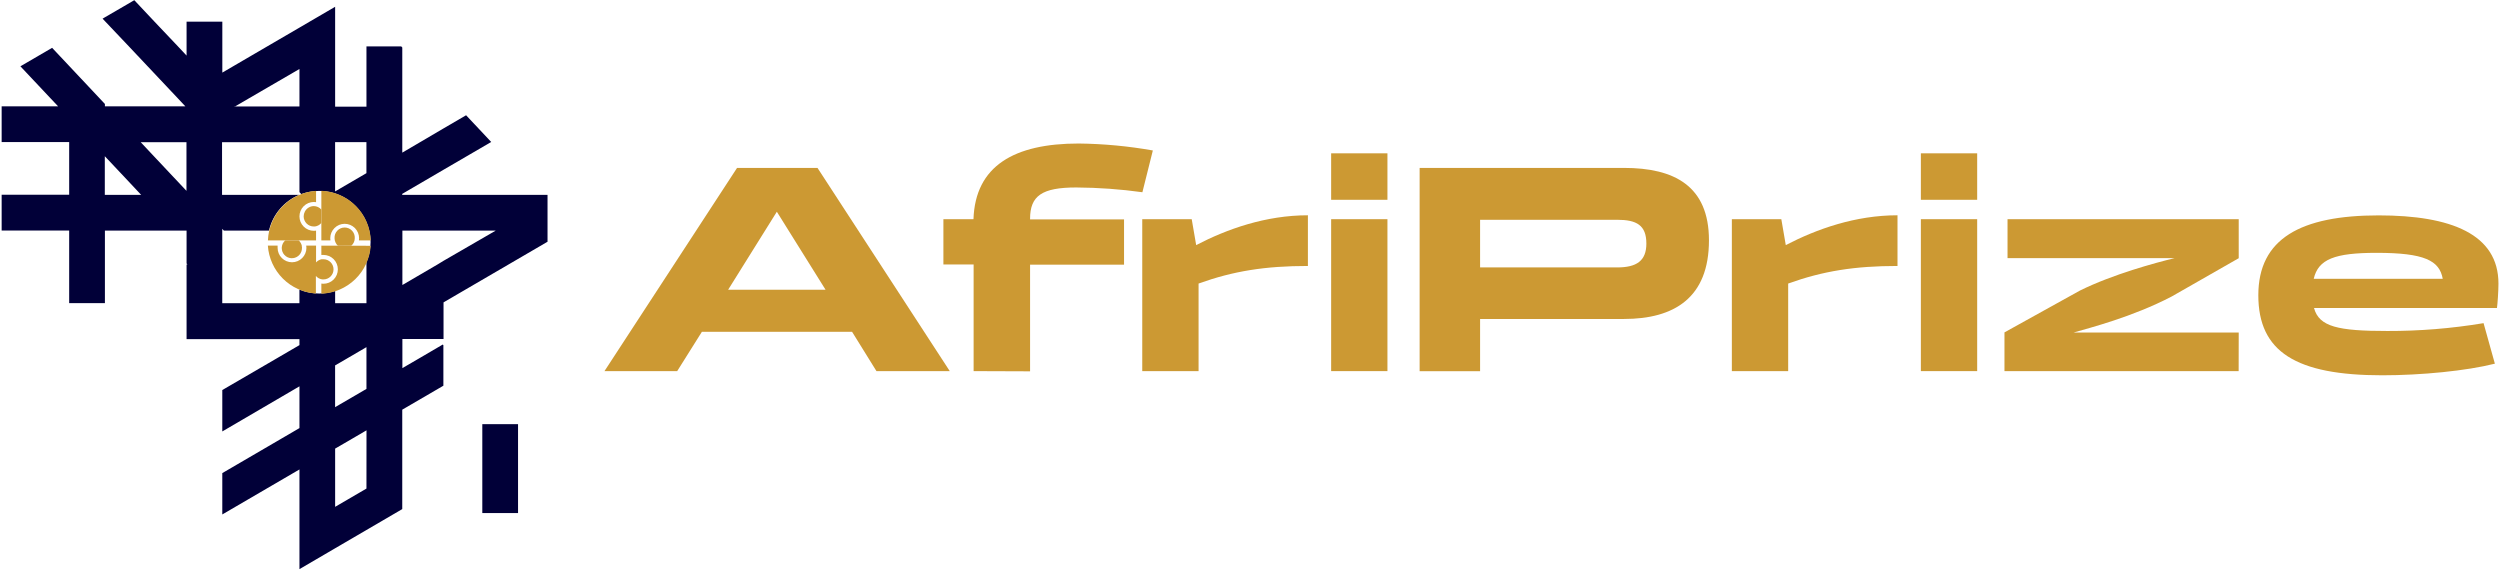 <svg width="170" height="39" viewBox="0 0 170 39" fill="none" xmlns="http://www.w3.org/2000/svg">
    <g clip-path="url(#clip0_262_2237)">
        <path d="M27.35 13.25V13.184L30.148 11.55L33.365 9.676L33.402 9.655L31.694 7.837L30.148 8.739L28.538 9.685L27.355 10.379V3.231L27.286 3.157H24.919V7.254H22.789V0.461L21.057 1.472L20.361 1.879L18.195 3.141L15.118 4.937V1.472H12.687V3.78L12.088 3.141L10.517 1.484L9.132 0.012L8.448 0.412L7.134 1.176L6.976 1.269L7.134 1.437L7.179 1.484L8.751 3.141L12.098 6.691L12.604 7.231H7.134V7.07L4.704 4.485L3.544 3.252L1.388 4.509L3.951 7.231H0.112V9.662H4.704V13.243H0.112V15.674H4.704V20.613H7.134V15.681H12.687V17.917L12.749 17.984H12.687V23.063H20.363V23.468L19.615 23.903L18.777 24.393L15.116 26.523V29.338L20.363 26.27V29.11L15.116 32.171V34.983L20.363 31.922V38.701L22.792 37.281L24.922 36.038L27.353 34.618V27.858L30.15 26.228V23.473L30.108 23.428L28.647 24.284L27.362 25.032V23.051H30.16V20.561L34.602 17.972L37.232 16.438V13.25H27.35ZM7.127 13.25V10.623L8.211 11.773L9.598 13.25H7.127ZM12.68 12.978L10.365 10.518L9.568 9.669H12.68V12.978ZM22.787 9.664H24.917V11.775L22.787 13.018V9.664ZM15.989 7.233L20.363 4.691V7.238H15.994L15.958 7.259L15.939 7.238L15.989 7.233ZM24.919 33.222L22.789 34.465V30.505L23.918 29.849L24.756 29.359L24.922 29.262L24.919 33.222ZM24.919 26.445L23.045 27.537L22.787 27.688V24.848L23.476 24.448L24.919 23.605V26.445ZM25.156 17.027C25.11 17.303 25.03 17.571 24.919 17.828V20.616H22.789V19.787C22.439 19.903 22.073 19.961 21.705 19.96C21.244 19.961 20.787 19.87 20.361 19.693V20.616H15.113V15.562L15.225 15.681H18.302C18.3 15.664 18.3 15.648 18.302 15.631C18.433 15.102 18.686 14.611 19.041 14.197C19.396 13.784 19.843 13.459 20.347 13.25H15.099V9.669H20.363V13.065L20.489 13.2C20.769 13.095 21.062 13.028 21.36 12.999C21.475 12.987 21.591 12.982 21.707 12.982C22.023 12.983 22.338 13.025 22.642 13.108L22.792 13.155C22.878 13.182 22.964 13.213 23.047 13.25C23.749 13.541 24.337 14.054 24.721 14.71C24.798 14.841 24.866 14.977 24.924 15.117C25.002 15.299 25.064 15.488 25.109 15.681C25.169 15.941 25.199 16.207 25.199 16.474C25.197 16.661 25.18 16.848 25.149 17.032L25.156 17.027ZM30.155 17.738L29.769 17.974L27.362 19.38V15.681H33.71L30.155 17.738Z" fill="#010038"/>
        <path d="M22.458 16.199C22.458 15.939 22.561 15.69 22.745 15.506C22.929 15.322 23.178 15.219 23.438 15.219C23.698 15.219 23.947 15.322 24.131 15.506C24.314 15.69 24.418 15.939 24.418 16.199C24.417 16.249 24.413 16.299 24.406 16.348H25.215C25.184 15.465 24.82 14.627 24.196 14.001C23.572 13.375 22.735 13.008 21.852 12.973V16.348H22.47C22.462 16.299 22.458 16.249 22.458 16.199Z" fill="#CC9933"/>
        <path d="M22.68 18.315C22.68 18.497 22.608 18.672 22.479 18.8C22.351 18.929 22.176 19.001 21.994 19.001H21.921C21.75 18.98 21.593 18.896 21.48 18.765V19.141V19.96C20.634 19.904 19.837 19.543 19.236 18.945C18.635 18.346 18.272 17.549 18.214 16.703H18.877C18.873 16.754 18.873 16.804 18.877 16.855C18.877 17.114 18.98 17.364 19.164 17.547C19.348 17.731 19.597 17.834 19.857 17.834C20.116 17.834 20.366 17.731 20.549 17.547C20.733 17.364 20.837 17.114 20.837 16.855C20.837 16.804 20.832 16.753 20.822 16.703H21.492V17.468V17.844C21.59 17.735 21.72 17.659 21.864 17.629H21.93H22.003C22.184 17.631 22.356 17.704 22.483 17.833C22.609 17.961 22.68 18.135 22.68 18.315Z" fill="#CC9933"/>
        <path d="M22.813 16.483C22.771 16.394 22.749 16.297 22.749 16.199C22.744 16.105 22.757 16.012 22.789 15.923C22.821 15.835 22.871 15.755 22.936 15.686C23 15.618 23.078 15.563 23.164 15.526C23.25 15.489 23.343 15.47 23.437 15.47C23.53 15.47 23.623 15.489 23.709 15.526C23.796 15.563 23.873 15.618 23.938 15.686C24.002 15.755 24.052 15.835 24.084 15.923C24.116 16.012 24.13 16.105 24.124 16.199C24.124 16.296 24.102 16.392 24.061 16.48C24.02 16.569 23.961 16.647 23.887 16.71H22.974C22.905 16.647 22.85 16.569 22.813 16.483Z" fill="#CC9933"/>
        <path d="M25.211 16.713C25.151 17.575 24.775 18.384 24.156 18.986C23.536 19.588 22.715 19.94 21.852 19.974V19.283C21.899 19.291 21.946 19.295 21.994 19.295C22.254 19.295 22.503 19.192 22.687 19.008C22.871 18.824 22.974 18.575 22.974 18.315C22.974 18.055 22.871 17.806 22.687 17.622C22.503 17.438 22.254 17.335 21.994 17.335C21.947 17.331 21.899 17.331 21.852 17.335V16.703L25.211 16.713Z" fill="#CC9933"/>
        <path d="M20.534 16.786C20.536 16.811 20.536 16.837 20.534 16.862C20.536 17.034 20.474 17.2 20.36 17.329C20.246 17.457 20.087 17.538 19.916 17.555C19.745 17.573 19.574 17.525 19.436 17.422C19.298 17.319 19.204 17.168 19.173 16.999C19.163 16.954 19.158 16.908 19.158 16.862C19.16 16.764 19.181 16.668 19.222 16.58C19.263 16.491 19.322 16.412 19.395 16.348H20.311C20.418 16.444 20.492 16.57 20.524 16.71C20.524 16.734 20.524 16.76 20.524 16.784L20.534 16.786Z" fill="#CC9933"/>
        <path d="M20.363 14.715C20.363 14.975 20.466 15.224 20.65 15.408C20.834 15.592 21.083 15.695 21.343 15.695C21.393 15.694 21.443 15.691 21.492 15.683V16.348H18.219C18.25 15.481 18.603 14.656 19.207 14.034C19.812 13.412 20.626 13.036 21.492 12.98V13.747C21.443 13.739 21.393 13.735 21.343 13.735C21.083 13.735 20.834 13.838 20.65 14.022C20.466 14.206 20.363 14.455 20.363 14.715Z" fill="#CC9933"/>
        <path d="M20.732 14.386C20.679 14.487 20.65 14.6 20.649 14.715C20.649 14.805 20.667 14.895 20.702 14.978C20.737 15.062 20.787 15.137 20.851 15.201C20.915 15.265 20.991 15.316 21.075 15.35C21.158 15.384 21.248 15.402 21.338 15.401H21.414C21.583 15.379 21.738 15.295 21.849 15.165V14.251C21.786 14.177 21.708 14.118 21.62 14.077C21.531 14.036 21.436 14.015 21.338 14.014C21.213 14.015 21.09 14.05 20.984 14.116C20.877 14.181 20.79 14.275 20.732 14.386Z" fill="#CC9933"/>
        <path d="M35.227 28.843H32.797V34.888H35.227V28.843Z" fill="#010038"/>
        <path d="M57.94 22.561H47.729L46.049 25.236H41.104L50.12 11.418H55.59L64.584 25.236H59.599L57.94 22.561ZM56.139 19.704L52.825 14.398L49.512 19.704H56.139Z" fill="#CC9933"/>
        <path d="M66.206 25.236V17.984H64.151V14.907H66.196C66.319 11.278 68.972 9.759 73.349 9.759C75.04 9.778 76.727 9.936 78.393 10.232L77.683 13.072C76.192 12.865 74.69 12.757 73.186 12.748C70.854 12.748 70.045 13.314 70.045 14.878V14.921H76.435V17.998H70.045V25.25L66.206 25.236Z" fill="#CC9933"/>
        <path d="M77.673 14.905H81.037L81.34 16.666C83.446 15.572 86.073 14.639 88.937 14.639V18.086C86.04 18.086 83.872 18.429 81.503 19.281V25.236H77.673V14.905Z" fill="#CC9933"/>
        <path d="M94.346 13.586H90.518V10.426H94.346V13.586ZM90.518 14.905H94.346V25.236H90.518V14.905Z" fill="#CC9933"/>
        <path d="M96.535 11.418H110.434C113.837 11.418 116.209 12.635 116.209 16.341C116.209 20.251 113.842 21.69 110.434 21.69H100.646V25.241H96.535V11.418ZM100.646 14.945V18.185H109.967C111.286 18.185 111.953 17.74 111.953 16.564C111.953 15.309 111.286 14.945 109.967 14.945H100.646Z" fill="#CC9933"/>
        <path d="M117.766 14.905H121.13L121.433 16.666C123.542 15.572 126.166 14.639 129.03 14.639V18.086C126.133 18.086 123.965 18.429 121.596 19.281V25.236H117.766V14.905Z" fill="#CC9933"/>
        <path d="M134.448 13.586H130.619V10.426H134.448V13.586ZM130.619 14.905H134.448V25.236H130.619V14.905Z" fill="#CC9933"/>
        <path d="M152.228 25.236H136.304V22.602L141.431 19.761C143.679 18.647 146.617 17.856 147.873 17.553H136.512V14.905H152.233V17.558L147.675 20.162C145 21.558 142.103 22.292 141.009 22.611H152.233L152.228 25.236Z" fill="#CC9933"/>
        <path d="M168.882 21.974L169.651 24.73C167.727 25.217 164.648 25.52 161.994 25.52C156.117 25.52 153.566 23.92 153.566 20.076C153.566 16.232 156.442 14.646 161.751 14.646C166.674 14.646 169.895 15.925 169.895 19.288C169.895 19.773 169.834 20.684 169.793 20.945H157.353C157.698 22.223 158.995 22.507 162.338 22.507C164.53 22.513 166.719 22.335 168.882 21.974ZM157.334 18.957H166.106C165.883 17.719 164.87 17.193 161.609 17.193C158.773 17.193 157.644 17.619 157.334 18.957Z" fill="#CC9933"/>
    </g>
    <defs>
        <clipPath id="clip0_262_2237">
            <rect width="169.79" height="38.701" fill="white" transform="translate(0.105)"/>
        </clipPath>
    </defs>
</svg>
